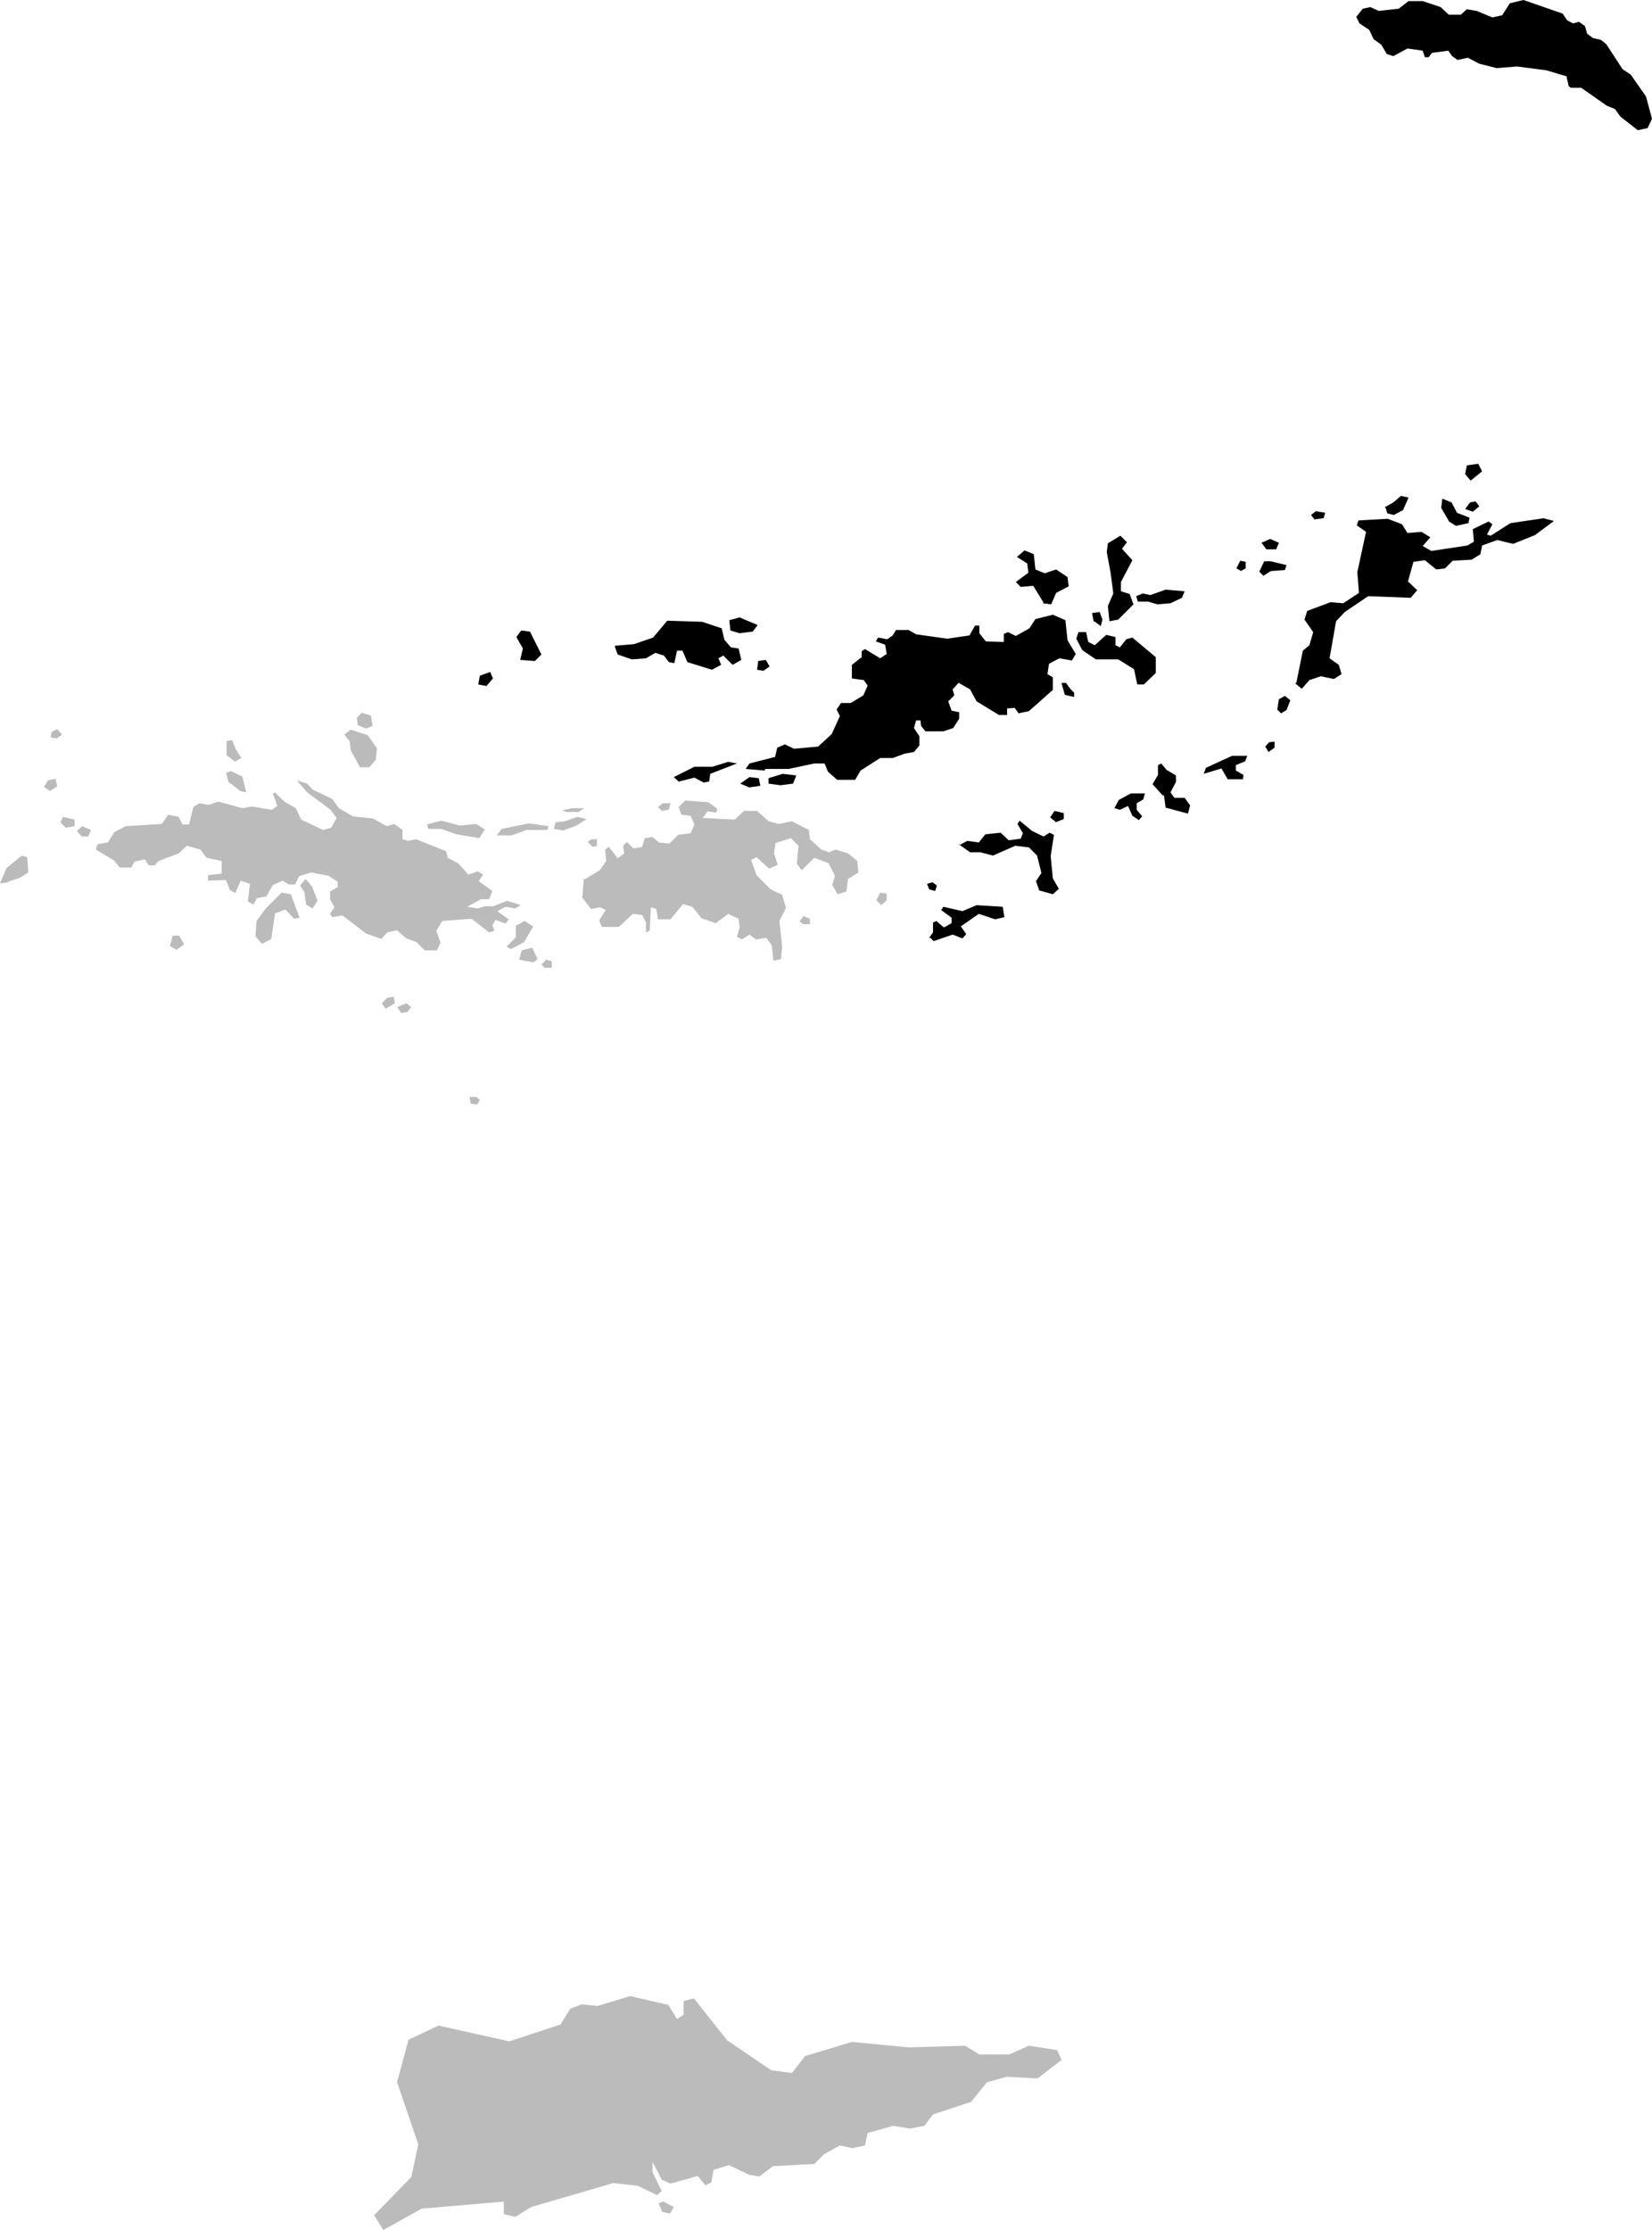 <svg xmlns="http://www.w3.org/2000/svg" viewBox="400.142 380.267 3.033 4.092">
  <path d="M401.854,381.886l0.008,0.006l-0.003,0.01l-0.011,-0.003l-0.004,-0.01l0.01,-0.003Z M402.638,380.31l0.018,0.012l0.008,0.017l0.014,0.01l0.01,0.017l0.012,0.004l0.026,-0.014l0.028,0.004l0.004,0.012h0.007l0.006,-0.008l0.03,-0.004l0.007,0.01l0.01,0.007l0.019,-0.004l0.021,0.011l0.032,0.008l0.037,-0.003l0.054,0.007l0.037,0.011l0.004,0.018l0.004,0.003h0.019l0.047,0.033 l0.015,0.006l0.01,0.014l0.032,0.025l0.018,-0.004l0.008,-0.017l-0.011,-0.041l-0.028,-0.04l-0.015,-0.01l-0.03,-0.046l-0.01,-0.008l-0.014,-0.003l-0.011,-0.008l-0.004,-0.014l-0.011,-0.008l-0.011,0.003l-0.011,-0.006l-0.008,-0.012l-0.072,-0.025l-0.025,0.006l-0.014,0.022l-0.018,0.004l-0.029,-0.012l-0.018,-0.003l-0.011,0.01h-0.022l-0.015,-0.014l-0.033,-0.011h-0.026l-0.018,0.014 l-0.037,0.004l-0.015,-0.007l-0.014,0.003l-0.012,0.015l0.007,0.014Z M402.08,381.776l0.015,-0.006v-0.011l-0.017,-0.004l-0.008,0.012l0.01,0.008Z M402.494,381.576l0.01,-0.006l0.007,-0.018l-0.01,-0.008l-0.011,0.006l-0.003,0.019l0.007,0.007Z M401.848,381.986l0.008,0.008l0.035,-0.012l0.018,0.007l0.007,-0.008l-0.01,-0.014l0.033,-0.023l0.03,0.01l0.017,-0.004l-0.003,-0.019l-0.048,-0.003l-0.026,0.011l-0.035,-0.008l-0.004,0.006l0.019,0.014v0.01l-0.014,0.008 l-0.014,-0.012l-0.006,0.003v0.018l-0.008,0.011Z M402.198,381.753l0.015,-0.007l0.008,0.018l0.012,0.008l0.006,-0.007l-0.01,-0.012v-0.012l0.012,-0.007l0.003,-0.011h-0.026l-0.022,0.012 l-0.008,0.015l0.01,0.003Z M402.465,381.637l0.006,0.01l0.011,-0.008v-0.011l-0.01,0.001 l-0.007,0.008Z M401.902,381.816l0.021,0.015h0.019l0.023,0.006 l0.041,-0.018l0.025,0.003l0.015,0.015l0.008,0.032l-0.01,0.015l0.006,0.017l0.025,0.007l0.011,-0.01l-0.011,-0.019l-0.004,-0.041l0.006,-0.039l-0.008,-0.004l-0.011,0.007l-0.021,-0.01l-0.023,-0.019l-0.004,0.006l0.01,0.017l-0.004,0.01l-0.022,0.003l-0.015,-0.014l-0.028,0.003l-0.012,0.015l-0.021,-0.003l-0.015,0.008Z M402.279,381.726l0.003,0.023l0.041,0.011l0.004,-0.015l-0.01,-0.014h-0.019l-0.007,-0.01l0.01,-0.019v-0.012l-0.017,-0.01l-0.01,-0.012l-0.006,0.003v0.018l-0.01,0.017l0.019,0.021Z M402.385,381.678l0.011,0.019h0.028l0.001,-0.008 l-0.014,-0.008v-0.01l0.017,-0.007l0.004,-0.01h-0.028l-0.048,0.022 l-0.004,0.011l0.033,-0.01Z M402.686,381.199l0.003,0.01l0.012,0.003l0.017,-0.009l0.01,-0.023l-0.014,-0.003l-0.014,0.012l-0.016,0.009Z M402.832,381.137l0.01,0.012l0.021,-0.017l-0.007,-0.014l-0.021,0.003l-0.003,0.016Z M402.801,381.223l0.014,0.009l0.023,-0.005l0.002,-0.01l-0.023,-0.009l-0.01,-0.019l-0.017,-0.007l-0.002,0.017l0.014,0.024Z M402.832,381.201l0.014,0.005l0.012,-0.01l-0.007,-0.009l-0.01,0.002l-0.009,0.012Z M402.056,381.374l0.016,0.002l0.009,-0.021l0.023,-0.012l-0.002,-0.017l-0.021,-0.014l-0.021,0.007l-0.017,-0.007l-0.003,-0.028l-0.017,-0.007l-0.014,0.012l0.019,0.012l0.002,0.017l-0.023,0.017l0.009,0.009l0.023,-0.002l0.019,0.031Z M402.151,381.407l0.012,0.009l0.003,-0.012l-0.005,-0.014l-0.014,0.002l0.003,0.016Z M402.468,381.275h0.017l0.005,-0.012l-0.016,-0.007l-0.016,0.007l0.009,0.012Z M402.42,381.315l0.009,-0.005v-0.012l-0.01,-0.002l-0.007,0.014l0.009,0.005Z M402.461,381.324l0.014,-0.009l0.026,-0.002l0.003,-0.009l-0.029,-0.007h-0.012l-0.009,0.019l0.007,0.007Z M402.556,381.22l0.016,-0.002l0.003,-0.01l-0.017,-0.003l-0.009,0.007l0.007,0.009Z M401.035,381.526l0.012,-0.014l-0.005,-0.012l-0.019,0.007l-0.003,0.016l0.016,0.003Z M401.389,381.701l0.028,-0.007l0.017,0.009l0.01,-0.002l0.002,-0.014l0.049,-0.019l-0.016,-0.003l-0.029,0.009h-0.033l-0.038,0.019l0.01,0.009Z M401.098,381.478l0.026,0.002l0.012,-0.012l-0.021,-0.042l-0.016,-0.002l-0.009,0.012l0.012,0.021l-0.005,0.021Z M401.5,381.429l0.024,-0.003l0.009,-0.012l-0.033,-0.014l-0.019,0.005l0.002,0.019l0.017,0.005Z M401.545,381.497l0.01,-0.007l-0.007,-0.012l-0.014,0.002l-0.002,0.016l0.012,0.002Z M401.517,381.712l0.021,-0.003l-0.003,-0.014l-0.017,-0.002l-0.017,0.012l0.017,0.007Z M401.271,381.454l0.005,0.014l0.026,0.009l0.026,-0.002l0.017,-0.01l0.016,0.005l0.009,0.012l0.01,0.002l0.005,-0.023h0.01l0.009,0.021l0.045,0.014l0.017,-0.009l-0.005,-0.012l0.009,-0.005l0.017,0.017l0.016,-0.009l-0.005,-0.021l-0.014,-0.002l-0.012,-0.014l-0.005,-0.021l-0.036,-0.012l-0.064,-0.002l-0.026,0.031l-0.035,0.012l-0.035,0.003Z M402.179,381.407l0.016,-0.003l0.028,-0.028l-0.007,-0.019l-0.016,-0.005v-0.017l0.021,-0.04l-0.019,-0.021l0.009,-0.012l-0.012,-0.012l-0.023,0.014l-0.002,0.016l0.007,0.038l0.005,0.038l-0.01,0.023l0.003,0.029Z M402.25,381.371l0.017,0.005l0.024,-0.002l0.021,-0.01l0.005,-0.012l-0.035,-0.003l-0.028,0.01l-0.014,-0.003l-0.012,0.005l0.003,0.01h0.017Z M402.52,381.521l0.012,0.01l0.014,-0.016l0.021,-0.007l0.024,0.005l0.014,-0.009l-0.005,-0.017l-0.017,-0.012l0.012,-0.068l0.016,-0.017l0.043,-0.029l0.078,0.003l0.012,-0.014l-0.017,-0.016l0.01,-0.036l0.021,-0.003l0.021,0.017l0.016,-0.002l0.014,-0.014l0.035,-0.002l0.016,-0.01l0.003,-0.016l0.028,-0.01l0.029,0.007l0.04,-0.016l0.035,-0.026l-0.019,-0.005l-0.061,0.009l-0.036,0.023l-0.007,-0.002l0.01,-0.019l-0.007,-0.005l-0.029,0.014l0.002,0.023l-0.012,0.007l-0.066,0.01l-0.016,-0.009l0.014,-0.016l-0.016,-0.01l-0.026,0.002l-0.01,-0.016l-0.026,-0.01l-0.054,0.003l-0.003,0.009l0.017,0.012l-0.016,0.074l0.003,0.038l-0.029,0.019l-0.023,-0.002l-0.043,0.016l-0.005,0.016l0.016,0.023l-0.007,0.024l-0.012,0.01l-0.012,0.059Z M402.091,381.521l0.006,0.021l0.017,0.004v-0.008l-0.007,-0.007 l-0.008,-0.011h-0.007Z M402.118,381.439l0.011,0.021l0.025,0.017h0.041l0.029,0.018 l0.006,0.028h0.012l0.022,-0.021v-0.029l-0.043,-0.036 l-0.011,0.003l-0.012,0.015l-0.008,-0.004v-0.015l-0.017,-0.004 l-0.021,0.019l-0.012,-0.006l-0.004,-0.018h-0.014l-0.004,0.012 Z M401.547,381.678h0.043l0.047,-0.01 h0.019l0.006,0.015 l0.017,0.015h0.033l0.01,-0.017 l0.036,-0.023h0.023l0.022,-0.008 l0.017,-0.003l0.01,-0.012v-0.017l-0.01,-0.015l0.004,-0.014h0.008l0.001,0.01 l0.008,0.01h0.033l0.018,-0.006l0.011,-0.017v-0.012l-0.014,-0.003 l-0.006,-0.017l0.011,-0.011l-0.003,-0.011l0.011,-0.012l0.021,0.012l0.012,0.022l0.041,0.025h0.015v-0.012l0.014,-0.001 l0.007,0.01l0.019,-0.004l0.044,-0.039v-0.023l-0.01,-0.006 l0.003,-0.019l0.019,-0.01l0.023,0.004l0.007,-0.012l-0.015,-0.025l-0.004,-0.037l-0.023,-0.01l-0.032,0.008l-0.011,0.017l-0.025,0.014l-0.014,-0.007l-0.008,0.003v0.015l-0.033,-0.001 l-0.012,-0.015v-0.014h-0.008l-0.01,0.018l-0.041,0.006l-0.057,-0.008l-0.014,-0.008h-0.023l-0.006,0.01 l-0.01,0.007l-0.017,-0.003l-0.004,0.007l0.017,0.006l0.003,0.017l-0.012,0.008l-0.028,-0.017l-0.006,0.004v0.011l-0.018,0.014 v0.025l0.022,0.003 l0.007,0.01l-0.008,0.018l-0.023,0.014h-0.018l-0.008,0.012 l0.006,0.012l-0.015,0.033l-0.025,0.023l-0.044,0.004l-0.017,-0.008l-0.014,0.006l-0.004,0.017l-0.047,0.012l-0.007,0.01l0.035,0.003Z M401.553,381.695v0.01l0.022,0.003 l0.023,-0.003l0.006,-0.015l-0.025,-0.003l-0.026,0.008Z "/>
  <path  fill="#bbb" d="M400.845,384.358l-0.016,-0.026l0.068,-0.07l0.013,-0.06l-0.039,-0.114l0.021,-0.078l0.055,-0.026l0.13,0.029l0.094,-0.031l0.018,-0.029l0.021,-0.008l0.029,0.003l0.06,-0.018l0.07,0.016l0.016,0.026l0.012,-0.008v-0.025l0.019,-0.005 l0.061,0.077l0.081,0.055l0.038,0.005l0.024,-0.031l0.086,-0.026l0.104,0.01l0.104,-0.003l0.026,0.016h0.055l0.036,-0.016l0.052,0.008l0.008,0.018l-0.044,0.034l-0.057,-0.003l-0.036,0.01l-0.029,0.036l-0.07,0.023l-0.016,0.021l-0.026,0.005l-0.031,-0.005l-0.047,0.013l-0.005,0.023l-0.023,0.005l-0.023,-0.005l-0.029,0.016l-0.018,0.018l-0.076,0.004l-0.025,0.019l-0.018,-0.003l-0.038,-0.018l-0.028,0.009l-0.004,0.023l-0.011,0.005l-0.014,-0.017l-0.05,0.014l-0.016,-0.007l-0.017,-0.033v0.019l0.017,0.035l-0.009,0.007l-0.035,-0.017l-0.045,-0.005l-0.151,0.044l-0.029,0.018l-0.021,-0.005v-0.023l-0.151,0.013l-0.07,0.039Z M401.351,384.31l0.007,0.016l0.014,0.003l0.007,-0.012l-0.019,-0.01l-0.009,0.003Z M401.006,382.292l0.012,0.002l0.005,-0.009l-0.007,-0.005h-0.012l0.002,0.012Z M401.76,381.928l0.01,-0.009v-0.012l-0.012,-0.002l-0.007,0.014l0.009,0.009Z M401.617,381.963h0.012v-0.01l-0.012,-0.005l-0.007,0.01l0.007,0.005Z M400.843,382.108l0.007,0.01l0.017,-0.01l-0.002,-0.012l-0.012,0.002l-0.01,0.01Z M400.878,382.126l0.012,-0.002l0.007,-0.009l-0.009,-0.007l-0.017,0.007l0.007,0.01Z M400.233,381.719l0.014,-0.009l-0.003,-0.014l-0.014,0.003l-0.007,0.012l0.01,0.007Z M400.246,381.622l0.01,-0.007l-0.009,-0.01l-0.01,0.005l-0.002,0.01l0.01,0.002Z M400.573,381.665l0.012,-0.007l-0.01,-0.016l-0.007,-0.017l-0.01,0.002v0.026l0.016,0.012Z M400.563,381.703l0.021,0.016l0.01,0.002l-0.007,-0.029l-0.021,-0.01l-0.009,0.003l0.005,0.019Z M400.928,381.788h0.024l0.028,0.01l0.042,0.007l0.01,-0.016l-0.016,-0.01l-0.029,0.003l-0.035,-0.009l-0.026,0.007l0.002,0.007Z M401.081,381.8l0.028,-0.01h0.038l0.002,-0.007l-0.036,-0.005l-0.05,0.01l-0.009,0.012h0.028Z M401.162,381.776l-0.003,0.012l0.017,0.003l0.024,-0.009l0.019,-0.012l-0.017,-0.004l-0.023,0.008l-0.017,0.002Z M400.466,382.01l0.014,-0.01l-0.009,-0.016h-0.012l-0.005,0.019l0.012,0.007Z M400.701,381.906l0.003,0.021l0.012,0.007l0.009,-0.014l-0.01,-0.026l-0.012,-0.014l-0.01,0.012l0.009,0.014Z M400.623,381.999l0.017,-0.009l0.007,-0.047l0.019,-0.007l0.016,0.017l0.01,-0.002l-0.016,-0.043l-0.017,-0.003l-0.029,0.029l-0.017,0.023l-0.002,0.028l0.012,0.014Z M400.157,381.885l0.021,-0.007l0.016,-0.01l-0.002,-0.028l-0.01,-0.003l-0.028,0.023l-0.012,0.028l0.016,-0.002Z M400.798,381.597l0.016,0.007l0.012,-0.005l-0.003,-0.019l-0.017,-0.005l-0.009,0.009l0.002,0.014Z M400.784,381.627l0.002,0.017l0.017,0.031h0.017l0.012,-0.014l0.002,-0.021l-0.017,-0.024l-0.031,-0.01l-0.012,0.009l0.01,0.012Z M400.263,381.786l0.016,-0.003v-0.012l-0.021,-0.005l-0.005,0.01l0.01,0.01Z M400.292,381.802h0.012l0.005,-0.012l-0.016,-0.007l-0.01,0.009l0.009,0.01Z M401.081,382.008l0.023,-0.012l0.017,-0.029l-0.016,-0.01l-0.016,0.009v0.021l-0.017,0.017l0.009,0.005Z M401.12,382.034l0.009,-0.007l-0.01,-0.021l-0.019,0.005l-0.005,0.017l0.026,0.005Z M401.143,382.043h0.012v-0.012l-0.01,-0.003l-0.009,0.009l0.007,0.007Z M401.37,381.753l0.003,-0.012h-0.014l-0.009,0.007l0.007,0.007l0.012,-0.002Z M401.238,381.819v-0.012h-0.01l-0.007,0.005l0.009,0.009l0.009,-0.002Z M401.214,381.878l-0.003,0.036l0.016,0.021l0.017,-0.003l0.01,0.005l-0.012,0.019l0.005,0.012h0.031l0.026,-0.024l0.017,0.002l0.007,0.014v0.019l0.007,-0.005l0.002,-0.042l0.01,0.003l0.003,0.019h0.023l0.023,-0.028 l0.017,0.005l0.017,0.021l0.026,0.009l0.023,-0.017l0.019,0.009l0.002,0.016l-0.005,0.017l0.009,0.005l0.014,-0.009l0.012,0.009l0.019,-0.003l0.01,0.014l0.003,0.028l0.014,-0.003l0.002,-0.023l-0.005,-0.047l0.012,-0.024l-0.007,-0.024l-0.021,-0.01l-0.026,-0.026l-0.01,-0.028l0.01,-0.005l0.023,0.021l0.016,-0.007l-0.007,-0.021l0.003,-0.019l0.028,-0.009l0.014,0.014l-0.003,0.033l0.009,0.012l0.023,-0.023l0.026,0.01l0.012,0.023l-0.005,0.017l0.01,0.017l0.016,-0.005l0.003,-0.023l0.019,-0.012l-0.002,-0.021l-0.017,-0.014l-0.023,-0.007l-0.012,0.005l-0.014,-0.005l-0.021,-0.019l-0.002,-0.017l-0.031,-0.016l-0.024,0.005l-0.019,-0.005l-0.021,-0.019h-0.024l-0.017,0.016l-0.059,-0.003l0.009,-0.012l0.016,0.002l0.002,-0.007l-0.017,-0.012l-0.042,-0.003l-0.012,0.012l0.005,0.014l0.017,0.002l0.007,0.016l-0.007,0.016l-0.023,0.003l-0.016,0.016l-0.019,-0.002l-0.012,-0.01l-0.014,0.002l-0.005,0.016l-0.016,0.003l-0.012,-0.012l-0.007,0.007l0.002,0.014l-0.012,0.009l-0.016,-0.021l-0.007,0.005l0.002,0.021l-0.012,0.017l-0.028,0.017Z M401.182,381.757h0.022l0.011,-0.007 h-0.022l-0.019,0.004 l0.008,0.003Z M400.348,381.842l0.014,0.017h0.021l0.006,-0.011 l0.019,-0.004l0.007,0.011h0.011l0.007,-0.008 l0.037,-0.014l0.015,-0.014l0.025,0.007l0.011,0.015l0.028,0.006v0.023l-0.025,0.003v0.01l0.033,-0.001 l0.007,0.018l0.01,0.006l0.01,-0.023l0.017,0.006l-0.004,0.032l0.01,0.006l0.007,-0.012l0.017,-0.003l0.012,-0.021l0.018,-0.008l0.011,0.007h0.012l0.007,-0.015l0.022,-0.007l0.032,0.006l0.017,0.011v0.01l-0.014,0.008v0.014l0.008,0.015l-0.008,0.012l0.004,0.006l0.019,-0.003l0.043,0.033l0.028,0.01l0.011,-0.012l0.018,-0.004l0.017,0.015l0.019,0.007l0.015,0.015h0.022l0.007,-0.014 l-0.008,-0.022l0.011,-0.018l0.054,-0.004l0.032,0.025l0.01,-0.003l-0.004,-0.01l0.006,-0.01l0.018,0.007l0.006,-0.008l-0.021,-0.015l0.015,-0.008l0.018,0.003l0.01,-0.006l-0.025,-0.008l-0.025,0.01h-0.015l-0.014,0.004l-0.019,-0.003l0.025,-0.014h0.015l0.006,-0.015l-0.025,-0.018l0.008,-0.012l-0.01,-0.006l-0.017,0.006l-0.019,-0.021l-0.019,-0.01l-0.003,-0.012l-0.055,-0.022l-0.015,0.003l-0.01,-0.003v-0.017l-0.015,-0.011 l-0.014,0.004l-0.025,-0.014l-0.037,-0.004l-0.026,-0.015l-0.012,-0.017l-0.036,-0.017l-0.01,-0.011l-0.019,-0.006l0.019,0.022l0.043,0.032l0.011,0.015l-0.01,0.018l-0.015,0.004l-0.04,-0.019l-0.01,-0.021l-0.021,-0.012l-0.017,-0.017l-0.004,0.003l0.004,0.01l0.004,0.012l-0.01,0.007l-0.036,-0.006l-0.018,0.003l-0.044,-0.012l-0.018,0.006l-0.017,-0.003l-0.011,0.007l-0.008,0.032h-0.012l-0.007,-0.014 l-0.019,-0.004l-0.012,0.017l-0.066,0.004l-0.021,0.011l-0.012,0.019l-0.019,0.003l-0.003,0.01l0.035,0.021Z "/>
</svg>
